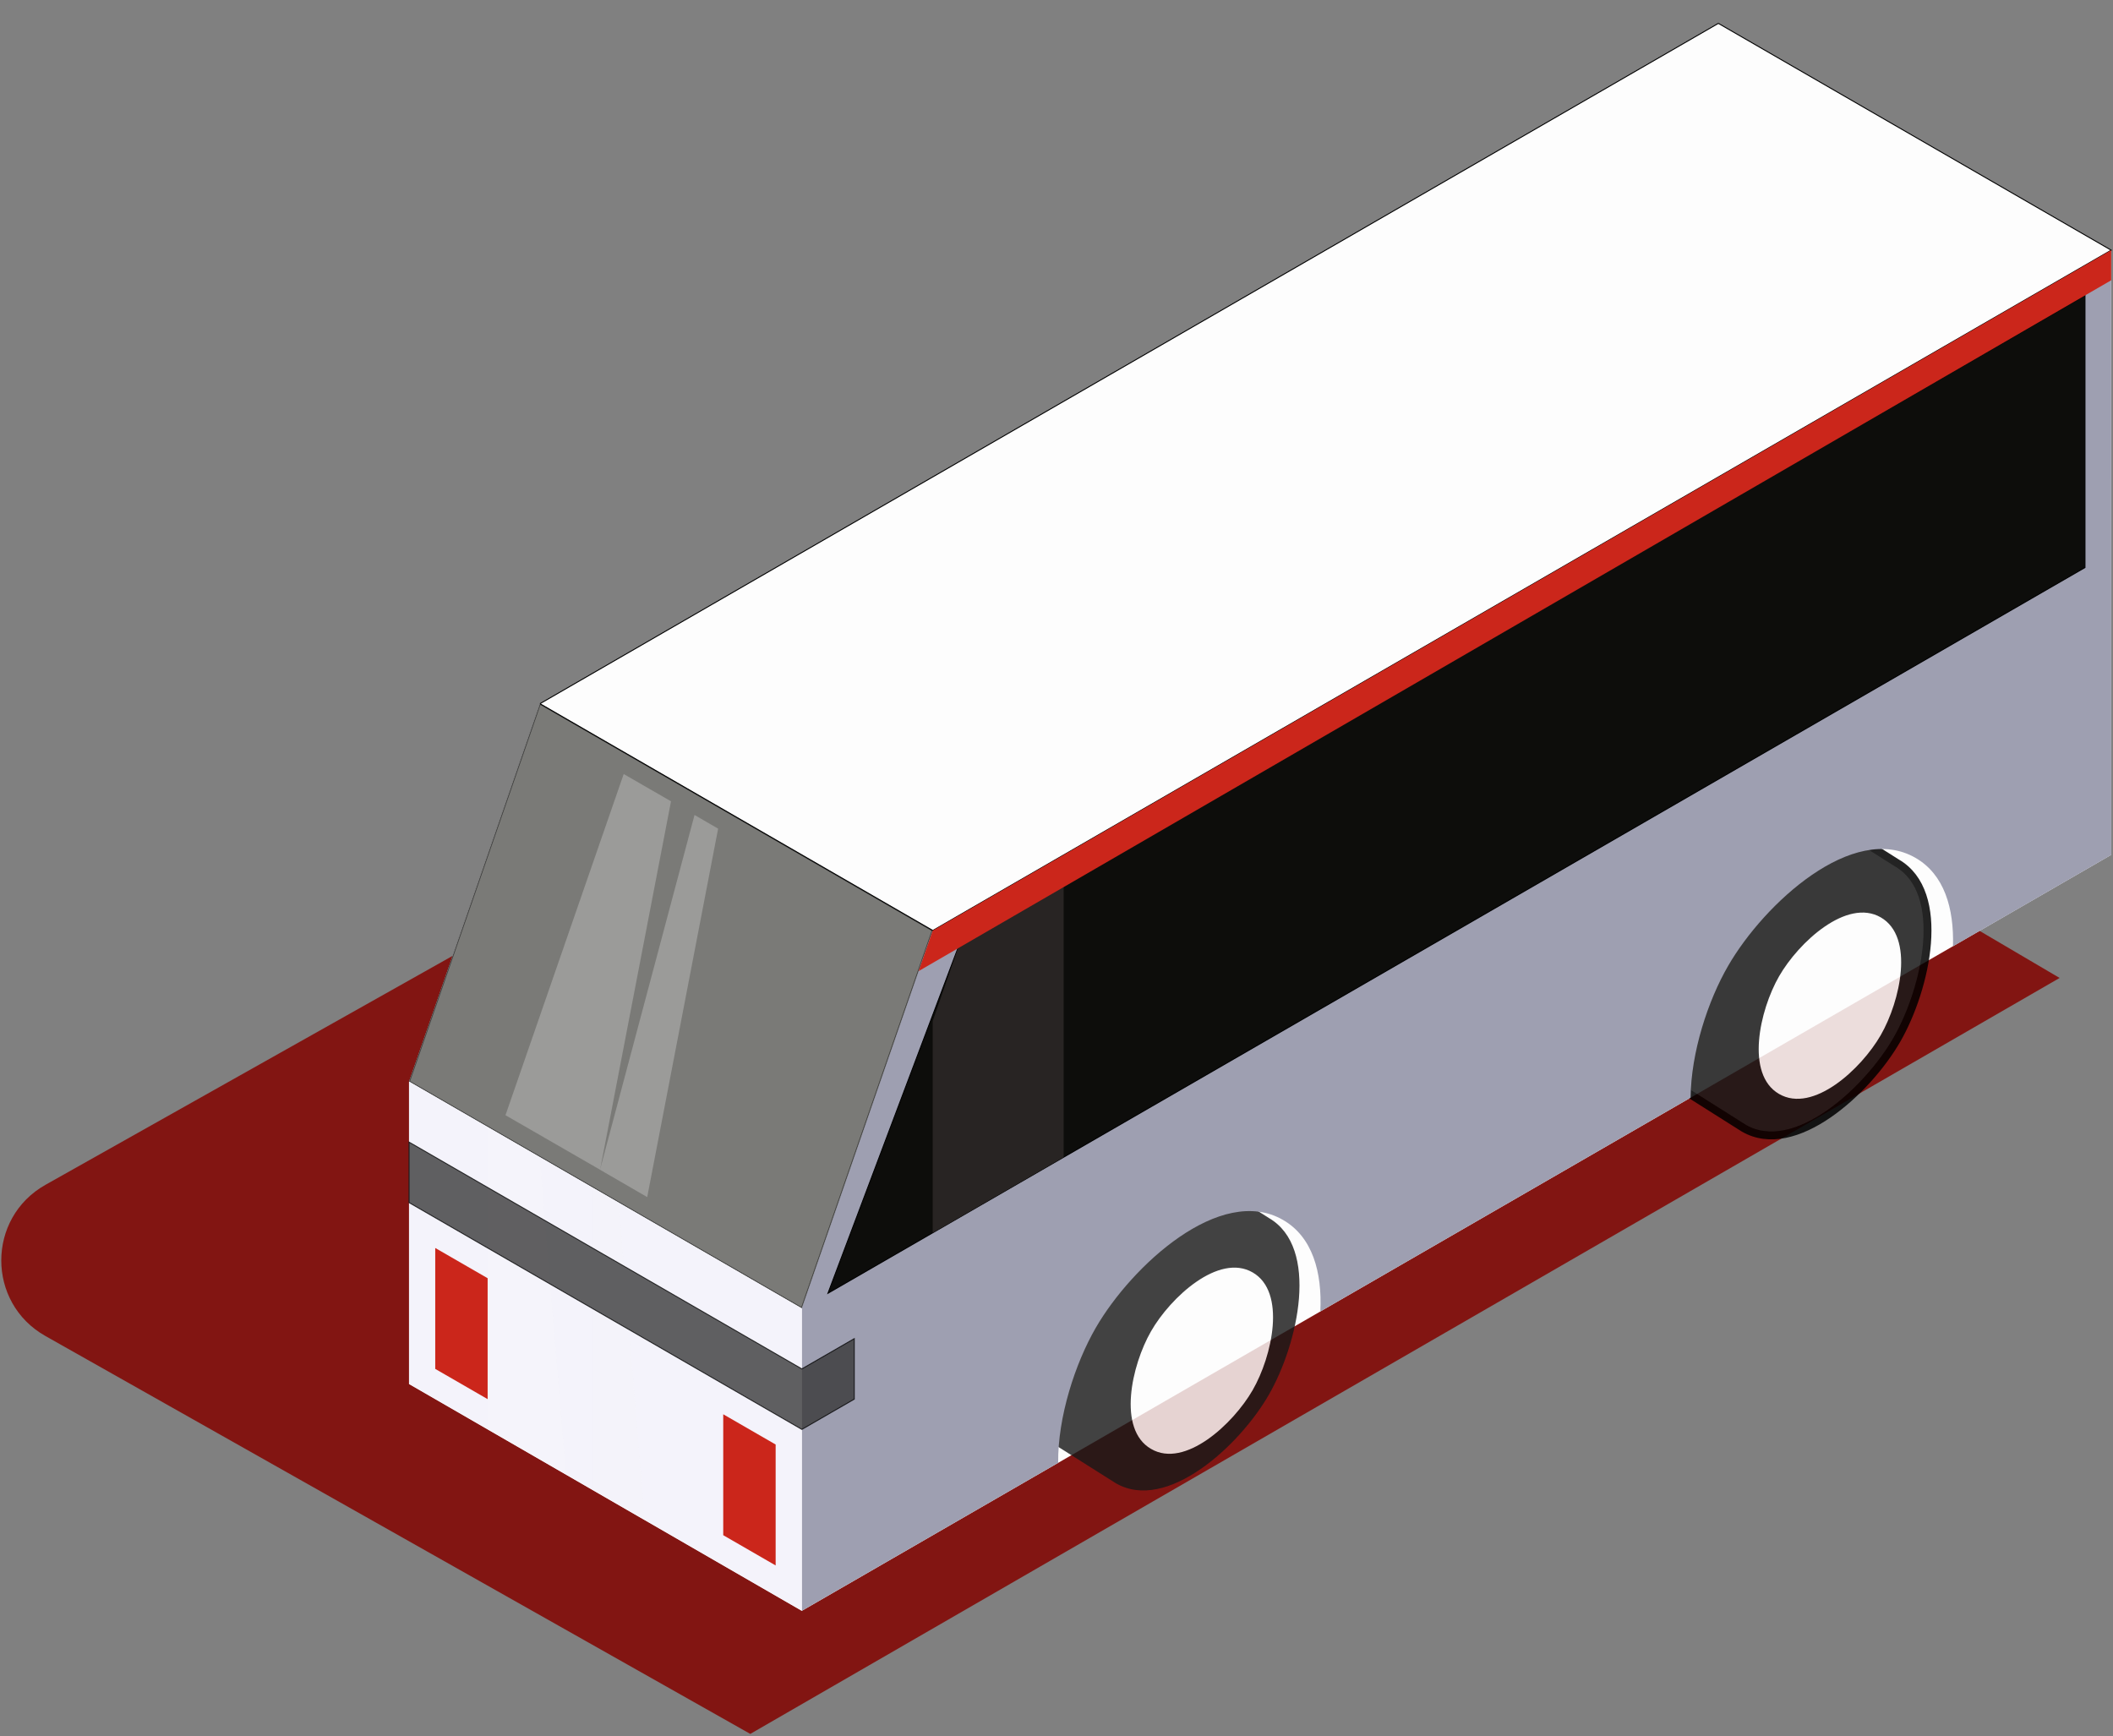 <?xml version="1.0" encoding="utf-8"?>
<!-- Generator: Adobe Illustrator 21.1.0, SVG Export Plug-In . SVG Version: 6.00 Build 0)  -->
<svg version="1.1"
	 id="svg2" inkscape:version="0.48.4 r9939" sodipodi:docname="laptop.svg.2016_01_08_20_01_26.0.svg" xmlns:cc="http://creativecommons.org/ns#" xmlns:dc="http://purl.org/dc/elements/1.1/" xmlns:inkscape="http://www.inkscape.org/namespaces/inkscape" xmlns:rdf="http://www.w3.org/1999/02/22-rdf-syntax-ns#" xmlns:sodipodi="http://sodipodi.sourceforge.net/DTD/sodipodi-0.dtd" xmlns:svg="http://www.w3.org/2000/svg"
	 xmlns="http://www.w3.org/2000/svg" xmlns:xlink="http://www.w3.org/1999/xlink" x="0px" y="0px" viewBox="0 0 2193 1802.1"
	 style="enable-background:new 0 0 2193 1802.1;" xml:space="preserve">
<rect x="0" y="0" width="2193" height="1802.1" fill="#808080" stroke="none"/>
<style type="text/css">
	.st0{fill:#821512;}
	.st1{fill:#007735;}
	.st2{fill:#FDFDFD;}
	.st3{opacity:0.86;}
	.st4{fill:#1A1A1A;stroke:#000000;stroke-width:8.2;}
	.st5{opacity:0.819;}
	.st6{fill:#181818;}
	.st7{fill:#9E9FB1;}
	.st8{opacity:0.601;fill:#24231F;stroke:#000000;enable-background:new    ;}
	.st9{fill:none;stroke:#000000;}
	.st10{fill:#F4F3FB;}
	.st11{fill:#CB261B;}
	.st12{opacity:0.403;fill:#CCCCCC;enable-background:new    ;}
	.st13{opacity:0.14;fill:#F2F2F2;enable-background:new    ;}
	.st14{opacity:0.169;fill:#F2F2F2;enable-background:new    ;}
	.st15{fill:#0D0D0B;stroke:#000000;}
	.st16{fill:#282423;}
	.st17{opacity:0.769;fill:#333333;stroke:#000000;enable-background:new    ;}
</style>
<path class="st0" d="M1302.4,523.8l835.2,491.2L778.7,1799.6l-731.6-413c-61.1-34.5-61-122.5,0.1-156.9L1302.4,523.8z"/>
<sodipodi:namedview  bordercolor="#666666" borderopacity="1.0" fit-margin-bottom="0" fit-margin-left="0" fit-margin-right="0" fit-margin-top="0" id="base" inkscape:current-layer="layer1" inkscape:cx="2726.2685" inkscape:cy="2503.4627" inkscape:document-units="px" inkscape:guide-bbox="true" inkscape:object-nodes="true" inkscape:object-paths="true" inkscape:pageopacity="0.0" inkscape:pageshadow="2" inkscape:showpageshadow="false" inkscape:snap-nodes="true" inkscape:snap-smooth-nodes="false" inkscape:window-height="876" inkscape:window-maximized="1" inkscape:window-width="1387" inkscape:window-x="53" inkscape:window-y="24" inkscape:zoom="0.0625" pagecolor="#ffffff" showborder="false" showgrid="true" showguides="true">
	</sodipodi:namedview>
<g id="layer1" transform="translate(2135.317,2419.854)" inkscape:groupmode="layer" inkscape:label="Layer 1">
	<g id="g3967" transform="translate(-496,-816)">
		<path id="path3930_2_" inkscape:connector-curvature="0" class="st1" d="M-1269.2-41.9"/>
		<path id="path3920" inkscape:connector-curvature="0" sodipodi:nodetypes="cccccccc" class="st2" d="M-1214.8-167.4L-807.1,68
			L551.8-716.6v-627.7l-407.7-235.4l-1223,706.1l-135.9,392.3V-167.4z"/>
		<g id="g3960" transform="translate(408.749,-801.533)" class="st3">
			<path id="path3950" inkscape:connector-curvature="0" sodipodi:nodetypes="czcczcc" class="st4" d="M-238.2,368.6
				c52.9,30.6,128.3-38.8,158.8-91.8s52.9-152.9,0-183.5l-80.4-50.8c-52.9-30.6-128.3,38.8-158.8,91.8s-52.9,152.9,0,183.5
				L-238.2,368.6z"/>
			<path id="path3954" inkscape:connector-curvature="0" sodipodi:nodetypes="czzzc" class="st2" d="M-201.6,210.9
				c-20.3,35.3-35.2,101.9,0,122.2c35.2,20.4,85.2-25.8,105.5-61.1s35.2-101.9,0-122.2S-181.3,175.6-201.6,210.9"/>
		</g>
		<g id="g3970" transform="translate(-327.251,-385.533)" class="st5">
			<path id="path3972" inkscape:connector-curvature="0" sodipodi:nodetypes="czcczcc" class="st6" d="M-154,321.1
				c52.9,30.6,128.3-38.8,158.8-91.8s52.9-152.9,0-183.5L-75.6-5c-52.9-30.6-128.3,38.8-158.8,91.8s-52.9,152.9,0,183.5L-154,321.1z
				"/>
			<path id="path3974" inkscape:connector-curvature="0" sodipodi:nodetypes="czzzc" class="st2" d="M-117.4,163.3
				c-20.3,35.3-35.2,101.9,0,122.2C-82.3,306-32.3,259.7-12,224.5s35.2-101.9,0-122.2S-97.2,128.1-117.4,163.3"/>
		</g>
		<path id="path3916" inkscape:connector-curvature="0" class="st7" d="M551.8-1344.3L-671.3-638.2l-135.9,392.3V68l266.1-153.6
			c-0.4-47.8,17.7-103.2,39-140.1c37.4-64.7,129.6-149.4,194.4-112c30.7,17.7,40.7,54.4,38.7,95l384.3-221.9
			c0.4-47.1,18.1-100.9,39-136.9c37.4-64.7,129.6-149.4,194.4-112c29.9,17.2,40.1,52.4,38.9,91.8l164.3-94.9L551.8-1344.3
			L551.8-1344.3z"/>
		<path id="path3924" inkscape:connector-curvature="0" class="st8" d="M-1078.7-873l-135.6,391.5l406.9,234.9L-671.8-638
			L-1078.7-873"/>
		<path id="path3926" inkscape:connector-curvature="0" class="st9" d="M-1078.9-873.5l1223-706.1l407.7,235.4l-1223,706.1
			L-1078.9-873.5"/>
		<path id="path3980" inkscape:connector-curvature="0" class="st10" d="M-1214.8-481.3v313.8L-807.1,68v-313.8L-1214.8-481.3z"/>
		<path id="path3976" inkscape:connector-curvature="0" class="st11" d="M-1187.6-308.6v125.5l54.4,31.4v-125.5L-1187.6-308.6"/>
		<path id="path3978" inkscape:connector-curvature="0" class="st11" d="M-888.7-136v125.5l54.4,31.4v-125.5L-888.7-136"/>
		<path id="path3982" inkscape:connector-curvature="0" class="st12" d="M-1114.7-446.4l122.7-354.1l49.1,28.3l-73.6,382.4
			L-1114.7-446.4z"/>
		<path id="path3984" inkscape:connector-curvature="0" sodipodi:nodetypes="ccccc" class="st12" d="M-1016.6-389.8l98.1-368.2
			l24.5,14.2l-73.6,382.4L-1016.6-389.8z"/>
		<path id="path3986" inkscape:connector-curvature="0" sodipodi:nodetypes="ccccc" class="st13" d="M-1133.3-434.2v313.8l81.5,47.1
			l-27.2-329.5L-1133.3-434.2z"/>
		<path id="path3988" inkscape:connector-curvature="0" sodipodi:nodetypes="ccccc" class="st14" d="M-1024.6-371.4v313.8l54.4,31.4
			l-27.2-329.5L-1024.6-371.4z"/>
		<path id="path3189" inkscape:connector-curvature="0" class="st15" d="M-644.1-622.5L-780-261.6l1304.6-753.2v-282.5L-644.1-622.5
			z"/>
		<path id="path3961" inkscape:connector-curvature="0" class="st16" d="M-671.3-324.3l135.9-78.5v-282.5l-108.7,62.8l-27.2,78.5
			V-324.3z"/>
		<path id="path3965" inkscape:connector-curvature="0" class="st17" d="M-1214.8-418.5l407.7,235.4l54.4-31.4v62.8l-54.4,31.4
			l-407.7-235.4V-418.5z"/>
	</g>
</g>
<path class="st9" d="M2163.9,306.6"/>
<polygon class="st11" points="953.4,1007.9 2191.1,290.9 2191.1,259.6 968.1,965.7 "/>
</svg>
